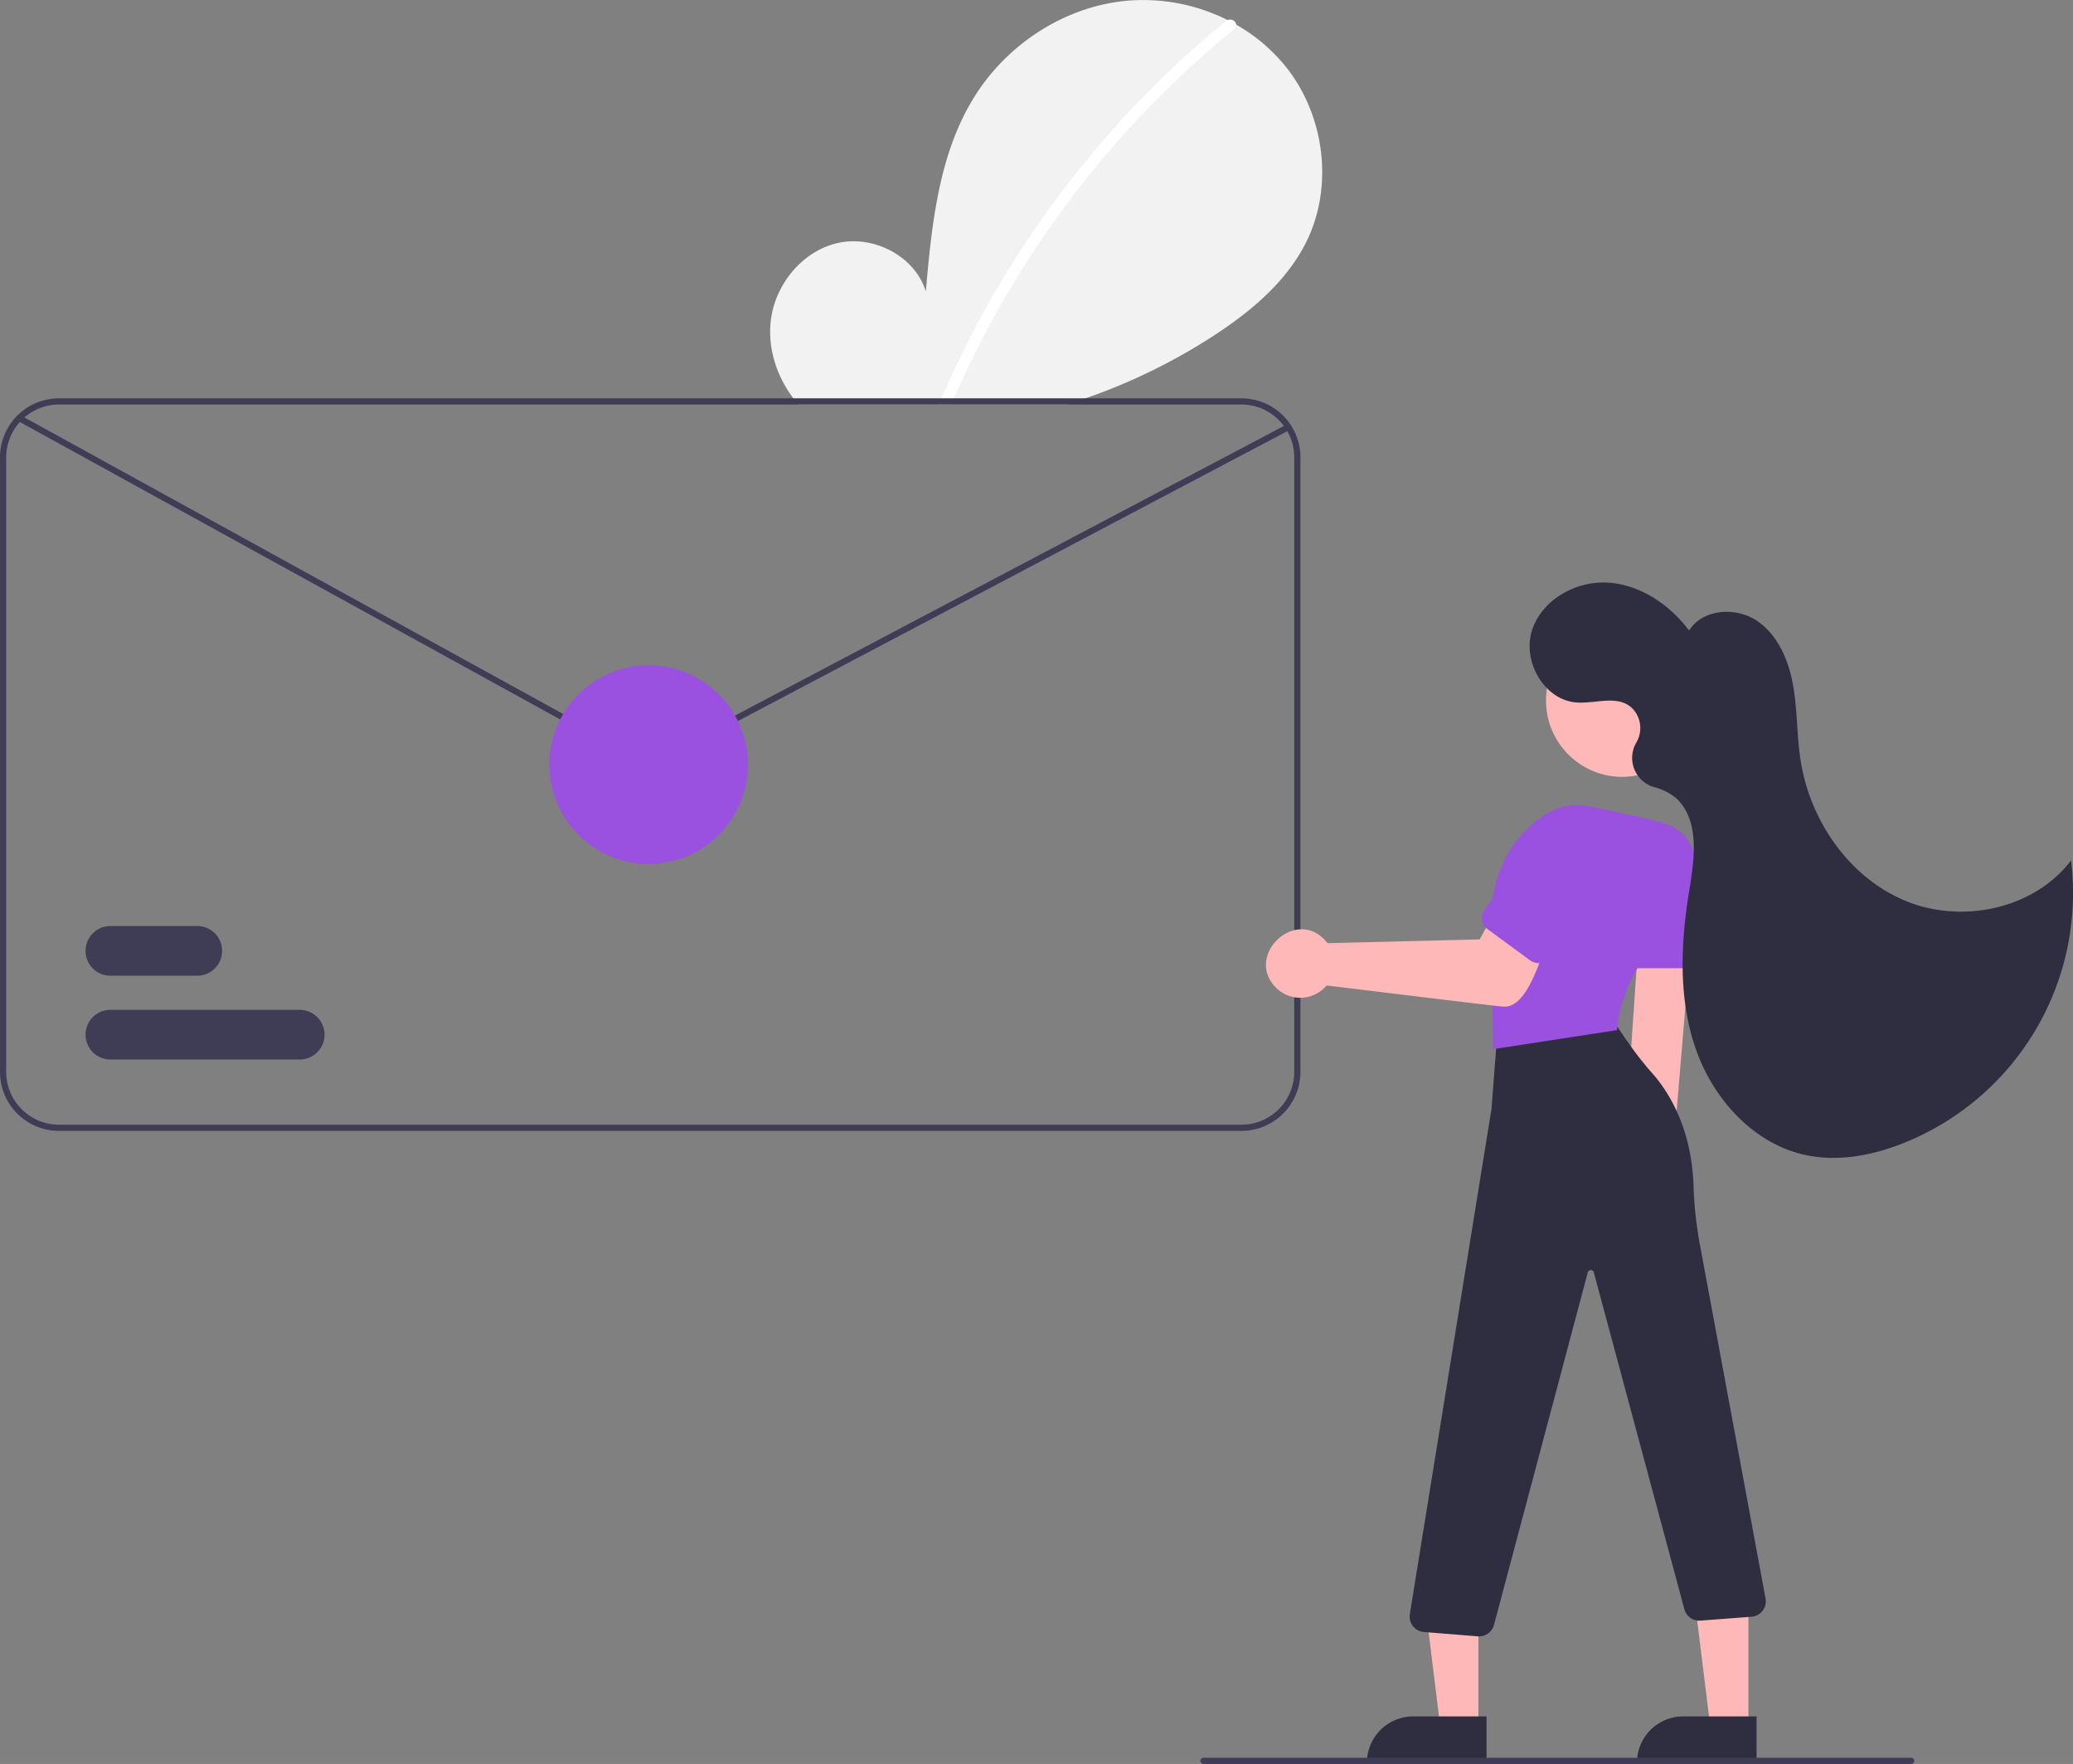 <svg id="ec6b267a-e011-44b0-9dbe-8fd8b83e3af1" data-name="Layer 1" xmlns="http://www.w3.org/2000/svg" width="667.923" height="568.25" viewBox="0 0 667.923 568.25"><rect x="0" y="0" width="667.923" height="568.25" fill="#808080" stroke="none"/><path d="M687.178,243.295c-6.31,13.07-17.92,22.8-30.08,30.72a190.204,190.204,0,0,1-41.3,20.18c-2,.7-4.02,1.37-6.04,2h-86.48c-.56-.64-1.1-1.31-1.62-2-5.43-7.18-8.34-16.27-7.25-25.18,1.43-11.68,10.3-22.42,21.81-24.91,11.51-2.48,24.63,4.39,28.12,15.63,1.93-21.67,4.15-44.25,15.67-62.71,10.43-16.71,28.51-28.67,48.09-30.81a60.56,60.56,0,0,1,33.48,6.13c.95.48,1.89.98,2.81,1.5a56.017,56.017,0,0,1,16.14,13.77C692.738,203.075,695.729,225.545,687.178,243.295Z" transform="translate(-266.039 -165.875)" fill="#f2f2f2"/><path d="M664.388,173.845a1.522,1.522,0,0,1-.62,1.37,316.963,316.963,0,0,0-90.35,118.98c-.3.66-.59,1.33-.87,2h-3.98c.28-.67.56-1.34.85-2q5.685-13.26,12.57-25.98a321.831,321.831,0,0,1,34.9-51.66,317.07,317.07,0,0,1,44.27-43.95,1.923,1.923,0,0,1,.42-.26A2.038,2.038,0,0,1,664.388,173.845Z" transform="translate(-266.039 -165.875)" fill="#fff"/><path d="M666.039,294.195h-381a18.89,18.89,0,0,0-9.36,2.47,18.525,18.525,0,0,0-1.97,1.29,18.964,18.964,0,0,0-7.67,15.24v198a19.017,19.017,0,0,0,19,19h381a19.017,19.017,0,0,0,19-19v-198A19.017,19.017,0,0,0,666.039,294.195Zm17,217a17.024,17.024,0,0,1-17,17h-381a17.024,17.024,0,0,1-17-17v-198a17.095,17.095,0,0,1,11.78-16.18c.14-.04.27-.09.41-.13a16.996,16.996,0,0,1,4.81-.69h381a17.024,17.024,0,0,1,17,17Z" transform="translate(-266.039 -165.875)" fill="#3f3d56"/><path d="M803.257,552.467a10.743,10.743,0,0,0,1.964-16.355l5.972-71.211-17.105,1.881L789.401,536.091A10.801,10.801,0,0,0,803.257,552.467Z" transform="translate(-266.039 -165.875)" fill="#ffb8b8"/><polygon points="476.337 556.443 464.077 556.442 458.245 509.154 476.339 509.155 476.337 556.443" fill="#ffb8b8"/><path d="M455.32,552.939h23.644a0,0,0,0,1,0,0V567.826a0,0,0,0,1,0,0H440.433a0,0,0,0,1,0,0v0A14.887,14.887,0,0,1,455.32,552.939Z" fill="#2f2e41"/><polygon points="563.337 556.443 551.077 556.442 545.245 509.154 563.339 509.155 563.337 556.443" fill="#ffb8b8"/><path d="M542.32,552.939h23.644a0,0,0,0,1,0,0V567.826a0,0,0,0,1,0,0H527.433a0,0,0,0,1,0,0v0A14.887,14.887,0,0,1,542.32,552.939Z" fill="#2f2e41"/><path d="M742.582,693.03c-.133,0-.266-.006-.401-.017l-17.352-1.389a5,5,0,0,1-4.538-5.782l26.308-162.72,1.762-22.951a4.972,4.972,0,0,1,3.916-4.501l26.461-5.788a4.968,4.968,0,0,1,5.195,2.061l6.452,9.431a110.399,110.399,0,0,0,8.245,10.509c4.578,5.214,12.362,16.79,13.06,35.735a126.609,126.609,0,0,0,1.934,18.554l21.303,114.761a4.998,4.998,0,0,1-4.439,5.765l-16.448,1.246a4.979,4.979,0,0,1-5.302-3.68l-29.177-108.501a1.0 1,0,0,0-1.932.003L747.412,689.316A5.005,5.005,0,0,1,742.582,693.03Z" transform="translate(-266.039 -165.875)" fill="#2f2e41"/><circle cx="522.687" cy="225.703" r="24.561" fill="#ffb8b8"/><path d="M747.096,503.864l-.508-35.074c-1.871-22.433,8.064-34.211,16.728-40.136a19.919,19.919,0,0,1,15.403-2.948l19.33,4.179a20.372,20.372,0,0,1,13.055,9.297,19.021,19.021,0,0,1,2.172,15.008,20.597,20.597,0,0,1-8.4,11.502C788.267,477.416,787.097,497.11,787.087,497.308l-.02.407Z" transform="translate(-266.039 -165.875)" fill="#9b51e0"/><path d="M807.588,477.783h-17a4.505,4.505,0,0,1-4.5-4.5v-29.5a13,13,0,1,1,26,0v29.5A4.505,4.505,0,0,1,807.588,477.783Z" transform="translate(-266.039 -165.875)" fill="#9b51e0"/><path d="M693.449,483.356a11.036,11.036,0,0,1-16.497.477c-9.686-10.159,6.148-25.413,15.871-15.232h0a10.678,10.678,0,0,1,.952,1.12l49.028-1.219,5.852-10.703,17.985,6.983c-3.453,5.355-7.417,26.37-16.448,25.347C749.009,490.161,694.66,483.442,693.449,483.356Z" transform="translate(-266.039 -165.875)" fill="#ffb8b8"/><path d="M759.037,475.257l-13.705-10.058a4.505,4.505,0,0,1-.965-6.29l17.454-23.783a13,13,0,1,1,20.961,15.383L765.327,474.292A4.505,4.505,0,0,1,759.037,475.257Z" transform="translate(-266.039 -165.875)" fill="#9b51e0"/><path d="M793.645,404.344a9.111,9.111,0,0,0-1.56-10.159c-4.621-4.659-11.84-1.551-18.084-2.008-10.401-.76-17.485-13.163-14.38-23.119s14.142-16.134,24.551-15.479,19.832,7.094,26.105,15.425c4.294-6.911,14.843-7.717,21.652-3.262s10.331,12.596,11.787,20.601,1.218,16.231,2.444,24.275c2.972,19.497,15.555,37.857,33.763,45.436s41.508,2.708,53.42-13.011a86.77,86.77,0,0,1-54.201,91.154c-9.867,3.905-20.763,5.979-31.15,3.808-16.77-3.504-29.814-17.846-35.498-34.008s-5.004-33.895-2.243-50.803c1.7-10.414,3.584-22.748-4.012-30.073a18.243,18.243,0,0,0-7.335-3.698A9.802,9.802,0,0,1,793.313,405Q793.498,404.673,793.645,404.344Z" transform="translate(-266.039 -165.875)" fill="#2f2e41"/><path d="M881.818,734.125h-228a1,1,0,0,1,0-2h228a1,1,0,1,1,0,2Z" transform="translate(-266.039 -165.875)" fill="#3f3d56"/><path d="M475.122,412.111a8.987,8.987,0,0,1-4.339-1.119L271.74,301.439a1.0 1,0,0,1,.964-1.752L471.748,409.24a6.982,6.982,0,0,0,6.641.059L680.709,302.569a1.0 1,0,1,1,.933,1.769L479.322,411.067A8.992,8.992,0,0,1,475.122,412.111Z" transform="translate(-266.039 -165.875)" fill="#3f3d56"/><path d="M329.605,480.195h-28a8,8,0,0,1,0-16h28a8,8,0,0,1,0,16Z" transform="translate(-266.039 -165.875)" fill="#3f3d56"/><path d="M362.605,507.195h-61a8,8,0,0,1,0-16h61a8,8,0,0,1,0,16Z" transform="translate(-266.039 -165.875)" fill="#3f3d56"/><circle cx="209.004" cy="246.32" r="32" fill="#9b51e0"/></svg>